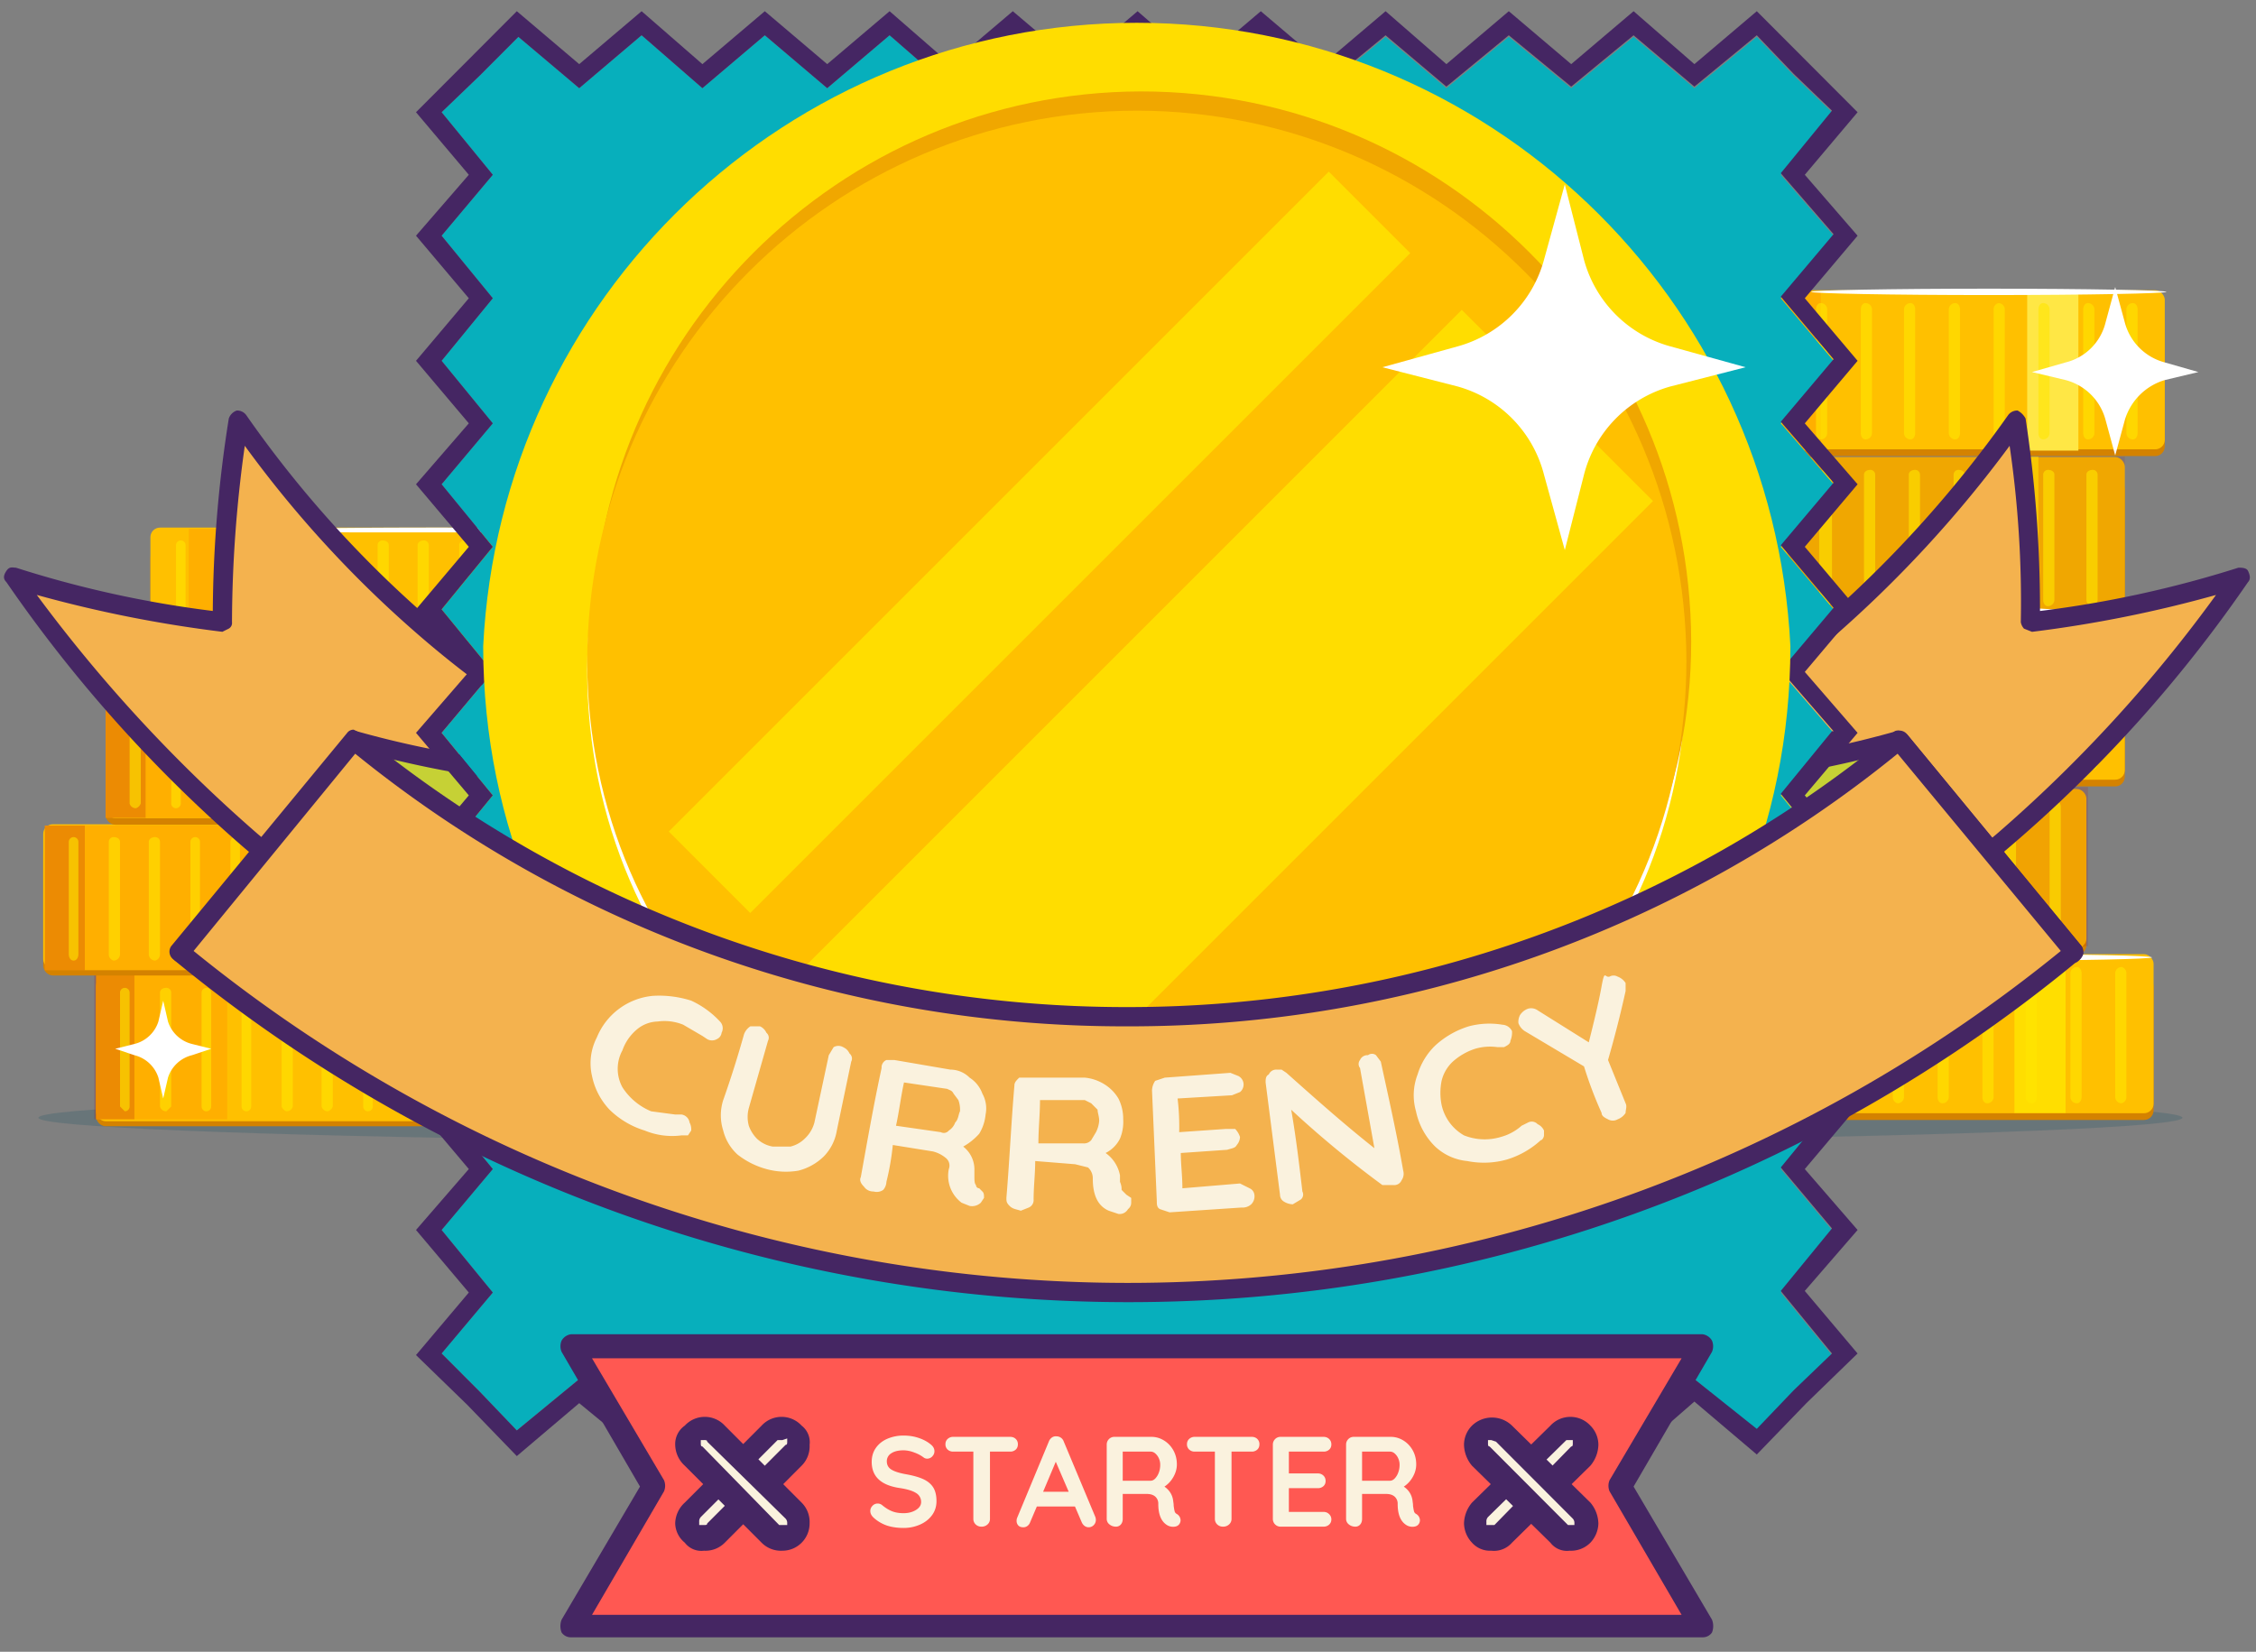 <svg xmlns="http://www.w3.org/2000/svg" width="127" height="93" viewBox="0 0 127 93">
    <rect x="0" y="0" width="127" height="93" fill="#808080" stroke="none"/>
    <g fill="none" fill-rule="evenodd" transform="translate(-11 -12)">
        <ellipse cx="73.509" cy="74.933" fill="#104E61" fill-rule="nonzero" opacity=".21" rx="60.348" ry="1.445" style="mix-blend-mode:multiply"/>
        <rect width="38.73" height="8.072" x="93.505" y="66.987" fill="#D48200" fill-rule="nonzero" rx=".54"/>
        <rect width="38.73" height="8.957" x="93.505" y="65.723" fill="#FFC000" fill-rule="nonzero" rx=".54"/>
        <path fill="#FFAF00" fill-rule="nonzero" d="M101.611 74.662h-8.196v-8.957h8.196z"/>
        <path fill="#A20012" fill-rule="nonzero" d="M95.937 74.662h-2.432v-8.957h2.432z" opacity=".21" style="mix-blend-mode:multiply"/>
        <path fill="#FFDE00" fill-rule="nonzero" d="M127.282 74.662H124.4v-8.957h2.882z"/>
        <g fill="#FFE600" fill-rule="nonzero" opacity=".6">
            <path d="M95.306 74.12c-.18 0-.27-.18-.27-.36v-6.953c0-.18.09-.361.27-.361a.36.36 0 0 1 .36.36v6.953a.36.36 0 0 1-.36.361zM97.828 74.12a.36.36 0 0 1-.36-.36v-6.953c0-.2.161-.361.36-.361.18 0 .27.18.27.36v6.953c0 .18-.09.361-.27.361zM100.35 74.12a.36.36 0 0 1-.36-.36v-6.953a.362.362 0 0 1 .36-.361c.18 0 .27.18.27.36v6.953c0 .18-.09.361-.27.361zM102.872 74.12a.36.36 0 0 1-.36-.36v-6.953a.362.362 0 0 1 .36-.361c.18 0 .27.18.27.36v6.953c0 .18-.09.361-.27.361zM105.304 74.12c-.18 0-.27-.18-.27-.36v-6.953c0-.18.09-.361.27-.361a.36.36 0 0 1 .36.36v6.953a.36.36 0 0 1-.36.361zM107.826 74.12c-.18 0-.27-.18-.27-.36v-6.953c0-.18.09-.361.27-.361a.36.36 0 0 1 .36.36v6.953a.36.36 0 0 1-.36.361zM110.348 74.12a.36.36 0 0 1-.36-.36v-6.953a.36.36 0 1 1 .72 0v6.952a.36.36 0 0 1-.36.361zM112.87 74.12a.36.36 0 0 1-.36-.36v-6.953c0-.2.161-.361.36-.361.18 0 .27.18.27.36v6.953c0 .18-.09.361-.27.361zM115.392 74.12a.36.36 0 0 1-.36-.36v-6.953c0-.2.161-.361.36-.361.18 0 .27.18.27.36v6.953c0 .18-.09.361-.27.361zM117.824 74.12a.361.361 0 0 1-.27-.36v-6.953a.361.361 0 0 1 .27-.361.36.36 0 0 1 .36.36v6.953a.36.36 0 0 1-.36.361zM120.346 74.12c-.18 0-.27-.18-.27-.36v-6.953c0-.18.09-.361.27-.361a.36.36 0 0 1 .36.36v6.953a.36.36 0 0 1-.36.361zM122.868 74.12c-.18 0-.27-.18-.27-.36v-6.953c0-.18.09-.361.27-.361a.36.36 0 0 1 .36.36v6.953a.36.36 0 0 1-.36.361zM125.39 74.12a.36.36 0 0 1-.36-.36v-6.953c0-.2.161-.361.36-.361.18 0 .27.18.27.36v6.953c0 .18-.09.361-.27.361zM127.912 74.12a.36.36 0 0 1-.36-.36v-6.953c0-.2.161-.361.36-.361.18 0 .27.18.27.36v6.953c0 .18-.09.361-.27.361zM130.434 74.12a.36.36 0 0 1-.36-.36v-6.953c0-.2.161-.361.36-.361a.361.361 0 0 1 .27.36v6.953a.361.361 0 0 1-.27.361z"/>
        </g>
        <rect width="38.73" height="8.072" x="89.722" y="57.687" fill="#D48200" fill-rule="nonzero" rx=".54"/>
        <rect width="38.73" height="8.957" x="89.722" y="56.423" fill="#FFC000" fill-rule="nonzero" rx=".54"/>
        <path fill="#A20012" fill-rule="nonzero" d="M128.543 65.272h-38.73v-8.957h38.73z" opacity=".15" style="mix-blend-mode:multiply"/>
        <path fill="#A20012" fill-rule="nonzero" d="M93.325 65.272h-3.603v-8.957h3.603z" opacity=".21" style="mix-blend-mode:multiply"/>
        <path fill="#FFDE00" fill-rule="nonzero" d="M123.68 65.272h-2.883v-8.957h2.882z" opacity=".25"/>
        <g fill="#FFE600" fill-rule="nonzero" opacity=".6">
            <path d="M91.613 64.73c-.18 0-.36-.09-.36-.27v-7.043c0-.2.161-.362.36-.362.18 0 .27.18.27.362v7.042a.27.27 0 0 1-.27.271zM94.135 64.73c-.18 0-.36-.09-.36-.27v-7.043c0-.2.161-.362.36-.362.18 0 .27.18.27.362v7.042a.27.27 0 0 1-.27.271zM96.567 64.73a.27.27 0 0 1-.27-.27v-7.043a.361.361 0 0 1 .27-.362.36.36 0 0 1 .36.362v7.042c0 .18-.18.271-.36.271zM99.09 64.73a.27.27 0 0 1-.27-.27v-7.043c0-.181.09-.362.27-.362a.36.36 0 0 1 .36.362v7.042c0 .18-.18.271-.36.271zM101.611 64.73a.27.27 0 0 1-.27-.27v-7.043c0-.181.09-.362.27-.362a.36.36 0 0 1 .36.362v7.042c0 .18-.18.271-.36.271zM104.133 64.73c-.18 0-.36-.09-.36-.27v-7.043c0-.2.161-.362.36-.362.18 0 .27.18.27.362v7.042a.27.27 0 0 1-.27.271zM106.655 64.73c-.18 0-.36-.09-.36-.27v-7.043c0-.2.161-.362.36-.362.18 0 .27.18.27.362v7.042a.27.27 0 0 1-.27.271zM109.177 64.73c-.18 0-.36-.09-.36-.27v-7.043c0-.2.161-.362.36-.362.18 0 .27.18.27.362v7.042a.27.27 0 0 1-.27.271zM111.61 64.73a.27.27 0 0 1-.271-.27v-7.043c0-.181.09-.362.27-.362a.36.36 0 0 1 .36.362v7.042c0 .18-.18.271-.36.271zM114.131 64.73a.27.27 0 0 1-.27-.27v-7.043c0-.181.09-.362.27-.362a.36.36 0 0 1 .36.362v7.042c0 .18-.18.271-.36.271zM116.653 64.73c-.18 0-.36-.09-.36-.27v-7.043a.36.36 0 1 1 .72 0v7.042c0 .18-.18.271-.36.271zM119.175 64.73c-.18 0-.36-.09-.36-.27v-7.043c0-.2.161-.362.36-.362.18 0 .27.18.27.362v7.042a.271.271 0 0 1-.27.271zM121.697 64.73c-.18 0-.36-.09-.36-.27v-7.043c0-.2.161-.362.36-.362.18 0 .27.18.27.362v7.042a.271.271 0 0 1-.27.271zM124.13 64.73a.27.27 0 0 1-.271-.27v-7.043c0-.181.09-.362.27-.362a.36.36 0 0 1 .36.362v7.042c0 .18-.18.271-.36.271zM126.651 64.73a.27.27 0 0 1-.27-.27v-7.043c0-.181.09-.362.27-.362a.36.36 0 0 1 .36.362v7.042c0 .18-.18.271-.36.271z"/>
        </g>
        <rect width="38.73" height="8.072" x="91.884" y="48.207" fill="#D48200" fill-rule="nonzero" rx=".54"/>
        <rect width="38.73" height="8.957" x="91.884" y="46.943" fill="#FFC000" fill-rule="nonzero" rx=".54"/>
        <path fill="#FFAF00" fill-rule="nonzero" d="M111.339 55.972H91.884v-8.957h19.455z"/>
        <path fill="#A20012" fill-rule="nonzero" d="M94.315 55.972h-2.432v-8.957h2.432z" opacity=".21" style="mix-blend-mode:multiply"/>
        <path fill="#FFDE00" fill-rule="nonzero" d="M125.75 55.972h-2.882v-8.957h2.882z"/>
        <g fill="#FFE600" fill-rule="nonzero" opacity=".6">
            <path d="M93.685 55.34a.361.361 0 0 1-.27-.361v-6.953a.361.361 0 0 1 .27-.361.36.36 0 0 1 .36.361v6.953a.36.36 0 0 1-.36.36zM96.207 55.34c-.18 0-.27-.18-.27-.361v-6.953c0-.18.09-.361.27-.361a.36.36 0 0 1 .36.361v6.953a.36.36 0 0 1-.36.36zM98.73 55.34c-.181 0-.271-.18-.271-.361v-6.953c0-.18.09-.361.27-.361a.36.36 0 0 1 .36.361v6.953a.36.36 0 0 1-.36.36zM101.251 55.34a.36.36 0 0 1-.36-.361v-6.953a.362.362 0 0 1 .36-.361c.18 0 .27.18.27.361v6.953c0 .18-.09.36-.27.36zM103.773 55.34a.36.36 0 0 1-.36-.361v-6.953a.362.362 0 0 1 .36-.361c.18 0 .27.18.27.361v6.953c0 .18-.09.36-.27.36zM106.295 55.34a.36.36 0 0 1-.36-.361v-6.953c0-.2.161-.361.36-.361.18 0 .27.18.27.361v6.953c0 .18-.09.36-.27.36zM108.727 55.34c-.18 0-.27-.18-.27-.361v-6.953c0-.18.09-.361.27-.361a.36.36 0 0 1 .36.361v6.953a.36.36 0 0 1-.36.36zM111.249 55.34c-.18 0-.27-.18-.27-.361v-6.953c0-.18.09-.361.27-.361a.36.36 0 0 1 .36.361v6.953a.36.36 0 0 1-.36.36zM113.77 55.34a.36.36 0 0 1-.36-.361v-6.953a.36.36 0 1 1 .721 0v6.953a.36.36 0 0 1-.36.36zM116.293 55.34a.36.36 0 0 1-.36-.361v-6.953c0-.2.16-.361.36-.361.18 0 .27.18.27.361v6.953c0 .18-.09.36-.27.36zM118.815 55.34a.36.36 0 0 1-.36-.361v-6.953a.362.362 0 0 1 .36-.361c.18 0 .27.18.27.361v6.953c0 .18-.09.36-.27.36zM121.247 55.34a.361.361 0 0 1-.27-.361v-6.953a.361.361 0 0 1 .27-.361.36.36 0 0 1 .36.361v6.953a.36.36 0 0 1-.36.36zM123.769 55.34c-.18 0-.27-.18-.27-.361v-6.953c0-.18.09-.361.27-.361a.36.36 0 0 1 .36.361v6.953a.36.36 0 0 1-.36.36zM126.29 55.34c-.18 0-.27-.18-.27-.361v-6.953c0-.18.09-.361.27-.361a.36.36 0 0 1 .361.361v6.953a.36.36 0 0 1-.36.36zM128.813 55.34a.36.36 0 0 1-.36-.361v-6.953c0-.2.16-.361.36-.361.18 0 .27.18.27.361v6.953c0 .18-.09.36-.27.36z"/>
        </g>
        <rect width="38.73" height="8.072" x="91.884" y="38.997" fill="#D48200" fill-rule="nonzero" rx=".54"/>
        <rect width="38.73" height="8.957" x="91.884" y="37.733" fill="#FABC00" fill-rule="nonzero" rx=".54"/>
        <path fill="#FFAF00" fill-rule="nonzero" d="M110.978 46.672H91.883v-8.957h19.095z"/>
        <path fill="#A20012" fill-rule="nonzero" d="M130.614 46.672h-38.73v-8.957h38.73z" opacity=".11" style="mix-blend-mode:multiply"/>
        <path fill="#FFDE00" fill-rule="nonzero" d="M125.75 46.672h-2.882v-8.957h2.882z" opacity=".59"/>
        <g fill="#FFE600" fill-rule="nonzero" opacity=".6">
            <path d="M93.685 46.13a.361.361 0 0 1-.27-.361v-7.043c0-.15.12-.27.27-.27.18 0 .36.09.36.27v7.043a.362.362 0 0 1-.36.361zM96.207 46.13c-.18 0-.27-.18-.27-.361v-7.043c0-.15.12-.27.27-.27.18 0 .36.09.36.27v7.043a.362.362 0 0 1-.36.361zM98.73 46.13c-.181 0-.271-.18-.271-.361v-7.043c0-.15.12-.27.27-.27.18 0 .36.09.36.27v7.043a.362.362 0 0 1-.36.361zM101.251 46.13a.36.36 0 0 1-.36-.361v-7.043c0-.18.18-.27.36-.27.15 0 .27.12.27.27v7.043c0 .18-.09.361-.27.361zM103.773 46.13a.36.36 0 0 1-.36-.361v-7.043c0-.18.18-.27.36-.27.15 0 .27.12.27.27v7.043c0 .18-.09.361-.27.361zM106.295 46.13a.36.36 0 0 1-.36-.361v-7.043c0-.18.18-.27.36-.27.15 0 .27.12.27.27v7.043c0 .18-.09.361-.27.361zM108.727 46.13c-.18 0-.27-.18-.27-.361v-7.043c0-.15.12-.27.27-.27.18 0 .36.09.36.27v7.043a.362.362 0 0 1-.36.361zM111.249 46.13c-.18 0-.27-.18-.27-.361v-7.043c0-.15.12-.27.27-.27.18 0 .36.09.36.27v7.043a.362.362 0 0 1-.36.361zM113.77 46.13a.36.36 0 0 1-.36-.361v-7.043c0-.18.18-.27.36-.27.181 0 .361.09.361.27v7.043a.362.362 0 0 1-.36.361zM116.293 46.13a.36.36 0 0 1-.36-.361v-7.043c0-.18.18-.27.36-.27a.27.27 0 0 1 .27.27v7.043c0 .18-.09.361-.27.361zM118.815 46.13a.36.36 0 0 1-.36-.361v-7.043c0-.18.18-.27.36-.27a.27.27 0 0 1 .27.27v7.043c0 .18-.09.361-.27.361zM121.247 46.13a.361.361 0 0 1-.27-.361v-7.043a.271.271 0 0 1 .27-.27c.18 0 .36.09.36.27v7.043a.362.362 0 0 1-.36.361zM123.769 46.13c-.18 0-.27-.18-.27-.361v-7.043a.271.271 0 0 1 .27-.27c.18 0 .36.09.36.27v7.043a.362.362 0 0 1-.36.361zM126.29 46.13c-.18 0-.27-.18-.27-.361v-7.043a.271.271 0 0 1 .27-.27c.18 0 .361.09.361.27v7.043a.362.362 0 0 1-.36.361zM128.813 46.13a.36.36 0 0 1-.36-.361v-7.043c0-.18.18-.27.36-.27a.27.27 0 0 1 .27.27v7.043c0 .18-.09.361-.27.361z"/>
        </g>
        <rect width="38.73" height="8.072" x="94.135" y="29.607" fill="#D48200" fill-rule="nonzero" rx=".54"/>
        <rect width="38.73" height="8.957" x="94.135" y="28.343" fill="#FFC000" fill-rule="nonzero" rx=".54"/>
        <path fill="#FFAF00" fill-rule="nonzero" d="M113.5 37.372H94.225v-8.957H113.5z"/>
        <path fill="#A20012" fill-rule="nonzero" d="M96.657 37.372h-2.432v-8.957h2.432zM94.315 46.672h-2.432v-8.957h2.432z" opacity=".21" style="mix-blend-mode:multiply"/>
        <path fill="#FFE745" fill-rule="nonzero" d="M128.002 37.372h-2.882v-8.957h2.882z"/>
        <g fill="#FFE600" fill-rule="nonzero" opacity=".6">
            <path d="M96.027 36.74a.36.36 0 0 1-.36-.361v-6.953c0-.2.161-.361.36-.361a.361.361 0 0 1 .27.361v6.953a.361.361 0 0 1-.27.36zM98.459 36.74c-.18 0-.27-.18-.27-.361v-6.953c0-.18.09-.361.27-.361a.36.36 0 0 1 .36.361v6.953a.36.36 0 0 1-.36.36zM100.98 36.74c-.18 0-.27-.18-.27-.361v-6.953c0-.18.09-.361.27-.361a.36.36 0 0 1 .361.361v6.953a.36.36 0 0 1-.36.36zM103.503 36.74a.36.36 0 0 1-.36-.361v-6.953a.36.36 0 1 1 .72 0v6.953a.36.36 0 0 1-.36.36zM106.025 36.74a.36.36 0 0 1-.36-.361v-6.953a.362.362 0 0 1 .36-.361c.18 0 .27.18.27.361v6.953c0 .18-.09.36-.27.36zM108.547 36.74a.36.36 0 0 1-.36-.361v-6.953c0-.2.16-.361.36-.361.18 0 .27.18.27.361v6.953c0 .18-.09.36-.27.36zM110.979 36.74c-.18 0-.27-.18-.27-.361v-6.953c0-.18.09-.361.27-.361a.36.36 0 0 1 .36.361v6.953a.36.36 0 0 1-.36.36zM113.5 36.74c-.18 0-.27-.18-.27-.361v-6.953c0-.18.09-.361.27-.361a.36.36 0 0 1 .361.361v6.953a.36.36 0 0 1-.36.36zM116.023 36.74c-.18 0-.27-.18-.27-.361v-6.953c0-.18.09-.361.27-.361a.36.36 0 0 1 .36.361v6.953a.36.36 0 0 1-.36.36zM118.545 36.74a.36.36 0 0 1-.36-.361v-6.953c0-.2.16-.361.36-.361.18 0 .27.18.27.361v6.953c0 .18-.09.36-.27.36zM121.067 36.74a.36.36 0 0 1-.36-.361v-6.953a.362.362 0 0 1 .36-.361c.18 0 .27.18.27.361v6.953c0 .18-.09.36-.27.36zM123.499 36.74a.361.361 0 0 1-.27-.361v-6.953a.361.361 0 0 1 .27-.361.36.36 0 0 1 .36.361v6.953a.36.36 0 0 1-.36.36zM126.02 36.74c-.18 0-.27-.18-.27-.361v-6.953c0-.18.09-.361.27-.361a.36.36 0 0 1 .36.361v6.953a.36.36 0 0 1-.36.36zM128.543 36.74c-.18 0-.27-.18-.27-.361v-6.953c0-.18.09-.361.27-.361a.36.36 0 0 1 .36.361v6.953a.36.36 0 0 1-.36.36zM131.065 36.74a.36.36 0 0 1-.36-.361v-6.953c0-.2.16-.361.36-.361.18 0 .27.18.27.361v6.953c0 .18-.09.36-.27.36z"/>
        </g>
        <ellipse cx="120.706" cy="47.123" fill="#FFF" fill-rule="nonzero" rx="9.998" ry="1" style="mix-blend-mode:overlay"/>
        <path fill="#FFF" fill-rule="nonzero" d="M132.145 65.904c0-.09-3.873-.18-8.736-.18-4.864 0-8.647.09-8.647.18s3.873.18 8.647.18c4.773 0 8.736-.09 8.736-.18zM132.956 28.433c0-.09-4.413-.18-9.998-.18-5.584 0-9.998.09-9.998.18s4.504.18 9.998.18 9.998-.09 9.998-.18z" style="mix-blend-mode:overlay"/>
        <path fill="#FFF" fill-rule="nonzero" d="M129.533 30.149l.54-1.987.541 1.987a3.156 3.156 0 0 0 2.252 2.257l1.891.542-1.891.451a3.337 3.337 0 0 0-2.252 2.257l-.54 1.987-.54-1.987a3.156 3.156 0 0 0-2.252-2.257l-1.892-.451 1.892-.542a3.066 3.066 0 0 0 2.251-2.257z"/>
        <rect width="35.218" height="7.341" x="19.467" y="42.88" fill="#D48200" fill-rule="nonzero" rx=".54"/>
        <rect width="35.218" height="8.144" x="19.467" y="41.706" fill="#FFC000" fill-rule="nonzero" rx=".54"/>
        <path fill="#FFAF00" fill-rule="nonzero" d="M29.015 49.922h-7.386v-8.144h7.386z"/>
        <path fill="#FFDE00" fill-rule="nonzero" d="M50.27 49.922H47.66v-8.144h2.612z"/>
        <g fill="#FFE600" fill-rule="nonzero" opacity=".6">
            <path d="M21.178 49.38c-.18 0-.27-.18-.27-.36v-6.321a.27.27 0 1 1 .54 0v6.32c0 .181-.09.362-.27.362zM23.43 49.38a.361.361 0 0 1-.27-.36v-6.321a.27.27 0 1 1 .54 0v6.32c0 .181-.09.362-.27.362zM25.772 49.38a.36.36 0 0 1-.36-.36v-6.321c0-.18.18-.27.36-.27.149 0 .27.12.27.27v6.32a.361.361 0 0 1-.27.362zM28.023 49.38c-.18 0-.27-.18-.27-.36v-6.321a.27.27 0 1 1 .54 0v6.32c0 .181-.09.362-.27.362zM30.275 49.38c-.18 0-.27-.18-.27-.36v-6.321a.27.27 0 1 1 .54 0v6.32c0 .181-.09.362-.27.362zM32.527 49.38a.361.361 0 0 1-.27-.36v-6.321c0-.15.12-.27.27-.27.18 0 .36.09.36.27v6.32a.36.36 0 0 1-.36.362zM34.869 49.38a.36.36 0 0 1-.36-.36v-6.321c0-.18.18-.27.36-.27.149 0 .27.12.27.27v6.32a.361.361 0 0 1-.27.362zM37.12 49.38c-.18 0-.27-.18-.27-.36v-6.321a.27.27 0 1 1 .54 0v6.32c0 .181-.09.362-.27.362zM39.372 49.38c-.18 0-.27-.18-.27-.36v-6.321a.27.27 0 1 1 .54 0v6.32c0 .181-.09.362-.27.362zM41.624 49.38a.361.361 0 0 1-.27-.36v-6.321c0-.15.12-.27.27-.27.18 0 .36.09.36.27v6.32a.36.36 0 0 1-.36.362zM43.966 49.38c-.18 0-.27-.18-.27-.36v-6.321a.27.27 0 1 1 .54 0v6.32c0 .181-.09.362-.27.362zM46.218 49.38c-.18 0-.27-.18-.27-.36v-6.321a.27.27 0 1 1 .54 0v6.32c0 .181-.09.362-.27.362zM48.47 49.38a.361.361 0 0 1-.27-.36v-6.321c0-.15.12-.27.27-.27.18 0 .36.09.36.27v6.32a.36.36 0 0 1-.36.362zM50.811 49.38a.36.36 0 0 1-.36-.36v-6.321c0-.18.18-.27.36-.27.15 0 .27.12.27.27v6.32a.361.361 0 0 1-.27.362zM53.063 49.38c-.18 0-.27-.18-.27-.36v-6.321a.27.27 0 1 1 .54 0v6.32c0 .181-.09.362-.27.362z"/>
        </g>
        <rect width="35.218" height="7.341" x="16.404" y="68.071" fill="#D48200" fill-rule="nonzero" rx=".54"/>
        <rect width="35.218" height="8.144" x="16.404" y="66.987" fill="#FFC000" fill-rule="nonzero" rx=".54"/>
        <path fill="#FFAF00" fill-rule="nonzero" d="M23.79 75.023h-7.386V66.88h7.386z"/>
        <path fill="#A20012" fill-rule="nonzero" d="M18.566 75.023h-2.252V66.88h2.252z" opacity=".21" style="mix-blend-mode:multiply"/>
        <path fill="#FFDE00" fill-rule="nonzero" d="M47.209 75.023h-2.612V66.88h2.612z"/>
        <g fill="#FFE600" fill-rule="nonzero" opacity=".6">
            <path d="M18.026 74.572l-.27-.271v-6.41a.27.27 0 1 1 .54 0v6.41a.27.27 0 0 1-.27.27zM20.367 74.572a.36.36 0 0 1-.36-.271v-6.41c0-.181.18-.272.36-.272.15 0 .27.122.27.271v6.411l-.27.27zM22.62 74.572a.27.27 0 0 1-.271-.271v-6.41a.27.27 0 1 1 .54 0v6.41a.27.27 0 0 1-.27.27zM24.87 74.572a.27.27 0 0 1-.27-.271v-6.41a.27.27 0 1 1 .541 0v6.41a.27.27 0 0 1-.27.27zM27.123 74.572a.45.45 0 0 1-.27-.271v-6.41c0-.15.12-.272.27-.272.18 0 .36.09.36.271v6.411a.36.36 0 0 1-.36.27zM29.465 74.572a.36.36 0 0 1-.36-.271v-6.41c0-.181.18-.272.36-.272.149 0 .27.122.27.271v6.411a.45.45 0 0 1-.27.27zM31.716 74.572a.27.27 0 0 1-.27-.271v-6.41a.27.27 0 1 1 .54 0v6.41a.271.271 0 0 1-.27.27zM33.968 74.572a.27.27 0 0 1-.27-.271v-6.41a.27.27 0 1 1 .54 0v6.41a.27.27 0 0 1-.27.27zM36.22 74.572a.45.45 0 0 1-.27-.271v-6.41c0-.15.12-.272.27-.272.18 0 .36.09.36.271v6.411a.36.36 0 0 1-.36.27zM38.562 74.572a.27.27 0 0 1-.27-.271v-6.41a.27.27 0 1 1 .54 0v6.41a.27.27 0 0 1-.27.27zM40.813 74.572a.27.27 0 0 1-.27-.271v-6.41a.27.27 0 1 1 .54 0v6.41a.271.271 0 0 1-.27.27zM43.065 74.572l-.27-.271v-6.41c0-.15.121-.272.27-.272.18 0 .36.09.36.271v6.411a.36.36 0 0 1-.36.27zM45.407 74.572a.36.36 0 0 1-.36-.271v-6.41c0-.181.18-.272.36-.272.15 0 .27.122.27.271v6.411l-.27.27zM47.659 74.572a.27.27 0 0 1-.27-.271v-6.41a.27.27 0 1 1 .54 0v6.41a.27.27 0 0 1-.27.27zM49.91 74.572a.27.27 0 0 1-.27-.271v-6.41a.27.27 0 1 1 .54 0v6.41a.27.27 0 0 1-.27.27z"/>
        </g>
        <rect width="35.218" height="7.341" x="13.432" y="59.583" fill="#D48200" fill-rule="nonzero" rx=".54"/>
        <rect width="35.218" height="8.144" x="13.432" y="58.41" fill="#FFC000" fill-rule="nonzero" rx=".54"/>
        <path fill="#FFAF00" fill-rule="nonzero" d="M29.915 66.626H13.522v-8.144h16.393z"/>
        <path fill="#A20012" fill-rule="nonzero" d="M15.774 66.626h-2.252v-8.144h2.252z" opacity=".21" style="mix-blend-mode:multiply"/>
        <path fill="#FFDE00" fill-rule="nonzero" d="M44.236 66.626h-2.612v-8.144h2.612z"/>
        <g fill="#FFE600" fill-rule="nonzero" opacity=".6">
            <path d="M15.143 66.084c-.18 0-.27-.18-.27-.36v-6.321a.27.27 0 1 1 .54 0v6.32c0 .18-.09.361-.27.361zM17.395 66.084a.361.361 0 0 1-.27-.36v-6.321c0-.15.12-.271.27-.271.18 0 .36.09.36.27v6.321a.36.36 0 0 1-.36.361zM19.737 66.084a.36.36 0 0 1-.36-.36v-6.321c0-.18.18-.271.36-.271a.27.27 0 0 1 .27.27v6.321a.361.361 0 0 1-.27.361zM21.989 66.084c-.18 0-.27-.18-.27-.36v-6.321a.27.27 0 1 1 .54 0v6.32c0 .18-.09.361-.27.361zM24.24 66.084c-.18 0-.27-.18-.27-.36v-6.321a.27.27 0 1 1 .54 0v6.32c0 .18-.09.361-.27.361zM26.492 66.084a.361.361 0 0 1-.27-.36v-6.321c0-.15.121-.271.27-.271.18 0 .36.09.36.27v6.321a.36.36 0 0 1-.36.361zM28.834 66.084a.36.36 0 0 1-.36-.36v-6.321c0-.18.18-.271.36-.271.15 0 .27.121.27.27v6.321a.361.361 0 0 1-.27.361zM31.086 66.084c-.18 0-.27-.18-.27-.36v-6.321a.27.27 0 1 1 .54 0v6.32c0 .18-.09.361-.27.361zM33.338 66.084c-.18 0-.27-.18-.27-.36v-6.321a.27.27 0 1 1 .54 0v6.32c0 .18-.09.361-.27.361zM35.68 66.084a.36.36 0 0 1-.36-.36v-6.321c0-.18.18-.271.36-.271.149 0 .27.121.27.27v6.321a.361.361 0 0 1-.27.361zM37.931 66.084c-.18 0-.27-.18-.27-.36v-6.321a.27.27 0 1 1 .54 0v6.32c0 .18-.09.361-.27.361zM40.183 66.084c-.18 0-.27-.18-.27-.36v-6.321a.27.27 0 1 1 .54 0v6.32c0 .18-.09.361-.27.361zM42.435 66.084a.361.361 0 0 1-.27-.36v-6.321c0-.15.12-.271.27-.271.18 0 .36.09.36.27v6.321a.36.36 0 0 1-.36.361zM44.777 66.084a.36.36 0 0 1-.36-.36v-6.321c0-.18.18-.271.36-.271.149 0 .27.121.27.27v6.321a.361.361 0 0 1-.27.361zM47.028 66.084c-.18 0-.27-.18-.27-.36v-6.321a.27.27 0 1 1 .54 0v6.32c0 .18-.09.361-.27.361z"/>
        </g>
        <rect width="35.218" height="7.341" x="16.945" y="51.096" fill="#D48200" fill-rule="nonzero" rx=".54"/>
        <rect width="35.218" height="8.144" x="16.945" y="49.922" fill="#FFC000" fill-rule="nonzero" rx=".54"/>
        <path fill="#FFAF00" fill-rule="nonzero" d="M34.598 58.049H16.944v-8.144h17.654z"/>
        <path fill="#A20012" fill-rule="nonzero" d="M19.196 58.049h-2.252v-8.144h2.252z" opacity=".21" style="mix-blend-mode:multiply"/>
        <path fill="#FFDE00" fill-rule="nonzero" d="M47.659 58.049h-2.612v-8.144h2.612z"/>
        <g fill="#FFE600" fill-rule="nonzero" opacity=".6">
            <path d="M18.656 57.507a.36.36 0 0 1-.36-.271v-6.41c0-.181.18-.272.36-.272.15 0 .27.122.27.271v6.41a.45.45 0 0 1-.27.272zM20.908 57.507a.27.27 0 0 1-.27-.271v-6.41a.27.27 0 1 1 .54 0v6.41a.27.27 0 0 1-.27.27zM23.16 57.507a.27.27 0 0 1-.27-.271v-6.41a.27.27 0 1 1 .54 0v6.41a.27.27 0 0 1-.27.27zM25.411 57.507a.45.45 0 0 1-.27-.271v-6.41c0-.15.121-.272.27-.272.18 0 .36.09.36.271v6.41a.36.36 0 0 1-.36.272zM27.753 57.507a.36.36 0 0 1-.36-.271v-6.41c0-.181.18-.272.36-.272.15 0 .27.122.27.271v6.41a.45.45 0 0 1-.27.272zM30.005 57.507a.27.27 0 0 1-.27-.271v-6.41a.27.27 0 1 1 .54 0v6.41a.27.27 0 0 1-.27.27zM32.257 57.507a.27.27 0 0 1-.27-.271v-6.41a.271.271 0 0 1 .405-.235.271.271 0 0 1 .135.234v6.41a.27.27 0 0 1-.27.272zM34.509 57.507a.45.45 0 0 1-.27-.271v-6.41c0-.15.12-.272.27-.272.18 0 .36.09.36.271v6.41a.36.36 0 0 1-.36.272zM36.85 57.507a.27.27 0 0 1-.27-.271v-6.41a.27.27 0 1 1 .54 0v6.41a.45.45 0 0 1-.27.27zM39.102 57.507a.27.27 0 0 1-.27-.271v-6.41a.27.27 0 1 1 .54 0v6.41a.27.27 0 0 1-.27.27zM41.354 57.507a.27.27 0 0 1-.27-.271v-6.41a.27.27 0 1 1 .54 0v6.41a.271.271 0 0 1-.27.27zM43.696 57.507a.36.36 0 0 1-.36-.271v-6.41c0-.181.18-.272.36-.272.149 0 .27.122.27.271v6.41a.45.45 0 0 1-.27.272zM45.948 57.507a.27.27 0 0 1-.27-.271v-6.41a.27.27 0 1 1 .54 0v6.41a.27.27 0 0 1-.27.27zM48.2 57.507a.27.27 0 0 1-.27-.271v-6.41a.27.27 0 1 1 .54 0v6.41a.271.271 0 0 1-.27.27zM50.451 57.507a.45.45 0 0 1-.27-.271v-6.41c0-.15.12-.272.27-.272.18 0 .36.09.36.271v6.41a.36.36 0 0 1-.36.272z"/>
        </g>
        <path fill="#FFF" fill-rule="nonzero" d="M47.209 58.5c0-.09-3.243-.18-7.296-.18-4.053 0-7.296.09-7.296.18s3.333.18 7.296.18 7.296-.09 7.296-.18zM46.938 41.886c0-.09-5.134-.18-11.349-.18s-11.349.09-11.349.18 5.134.09 11.35.09c6.214 0 11.348 0 11.348-.09zM52.433 50.013c0-.09-3.333-.181-7.296-.181s-7.296.09-7.296.18 3.243.181 7.296.181c4.053 0 7.296-.09 7.296-.18zM48.29 67.078a63.435 63.435 0 0 0-6.576-.18 64.514 64.514 0 0 0-6.665.18c2.217.175 4.442.235 6.665.18a63.435 63.435 0 0 0 6.575-.18z" style="mix-blend-mode:overlay"/>
        <path fill="#FFF" fill-rule="nonzero" d="M19.917 69.516l.27-1.174.27 1.174c.2.628.712 1.106 1.352 1.264l1.08.27-1.08.362a1.893 1.893 0 0 0-1.352 1.264l-.27 1.174-.27-1.174a1.893 1.893 0 0 0-1.351-1.264l-1.08-.362 1.08-.27a1.893 1.893 0 0 0 1.351-1.264z"/>
        <path fill="#F4B24E" fill-rule="nonzero" d="M11.72 44.505a75.779 75.779 0 0 0 13.421 14.808 73.12 73.12 0 0 0 16.033 10.473c1.08-2.347 2.252-4.695 3.332-6.952l3.423-7.043a55.47 55.47 0 0 1-12.79-8.307 61.435 61.435 0 0 1-10.718-11.828 67.7 67.7 0 0 0-.901 11.377 65.883 65.883 0 0 1-11.8-2.528z"/>
        <path fill="#452663" fill-rule="nonzero" d="M41.174 70.328h-.27A78.433 78.433 0 0 1 24.78 59.764a78.94 78.94 0 0 1-13.42-14.988c-.18-.18-.18-.361 0-.632s.36-.18.54-.18A60.94 60.94 0 0 0 22.979 46.4a71.32 71.32 0 0 1 .901-10.835.721.721 0 0 1 .45-.451.63.63 0 0 1 .54.27A62.608 62.608 0 0 0 35.5 47.123a58.261 58.261 0 0 0 12.61 8.217l.27.27a.362.362 0 0 1 0 .452l-6.756 13.905a.45.45 0 0 1-.45.361zm-28.102-24.83a83.982 83.982 0 0 0 12.43 13.453 75.642 75.642 0 0 0 15.402 10.113l6.305-13.002a56.73 56.73 0 0 1-12.43-8.126A63.416 63.416 0 0 1 24.78 37.1a72.588 72.588 0 0 0-.72 9.932.361.361 0 0 1-.18.361l-.361.18a71.272 71.272 0 0 1-10.448-2.076z"/>
        <path fill="#C6D135" fill-rule="nonzero" d="M21.178 65.633a73.882 73.882 0 0 0 19.996 4.153l6.755-13.995a55.805 55.805 0 0 1-16.933-2.076l-9.818 11.918z"/>
        <path fill="#452663" fill-rule="nonzero" d="M41.174 70.328a74.33 74.33 0 0 1-20.176-4.153.632.632 0 0 1-.36-.452c-.09-.09 0-.27.09-.451l9.817-11.919c.18-.18.36-.27.54-.18A56.434 56.434 0 0 0 47.84 55.25a.63.63 0 0 1 .54.27.543.543 0 0 1 0 .542l-6.755 13.905a.45.45 0 0 1-.45.361zm-19.095-4.966a71.455 71.455 0 0 0 18.734 3.883l6.215-12.822a59.4 59.4 0 0 1-15.852-2.167l-9.097 11.106z"/>
        <path fill="#F4B24E" fill-rule="nonzero" d="M137.1 44.505a72.982 72.982 0 0 1-13.421 14.808 72.58 72.58 0 0 1-15.943 10.473l-3.332-6.952-3.423-7.043a57.45 57.45 0 0 0 12.79-8.307 61.435 61.435 0 0 0 10.718-11.828 67.7 67.7 0 0 1 .811 11.377 62.737 62.737 0 0 0 11.8-2.528z"/>
        <path fill="#452663" fill-rule="nonzero" d="M107.736 70.328a.54.54 0 0 1-.54-.361l-6.666-13.905a.362.362 0 0 1 0-.451c0-.06.09-.15.27-.271a60.512 60.512 0 0 0 12.61-8.217c4.002-3.47 7.57-7.41 10.629-11.738a.63.63 0 0 1 .54-.27c.192.101.35.259.45.451a71.32 71.32 0 0 1 .811 10.835 61.839 61.839 0 0 0 11.17-2.438c.18 0 .45 0 .54.18.09.181.18.452 0 .633a76.502 76.502 0 0 1-13.511 14.988 73.839 73.839 0 0 1-16.123 10.474l-.18.09zm-6.035-14.266l6.305 13.002a78.163 78.163 0 0 0 15.403-10.113 79.564 79.564 0 0 0 12.34-13.453 70.104 70.104 0 0 1-10.359 2.077l-.45-.18a.723.723 0 0 1-.18-.362 60.64 60.64 0 0 0-.63-9.932 67.204 67.204 0 0 1-9.999 10.835 56.73 56.73 0 0 1-12.43 8.126z"/>
        <path fill="#C6D135" fill-rule="nonzero" d="M127.732 65.633a73.882 73.882 0 0 1-19.996 4.153l-6.755-13.995a56.075 56.075 0 0 0 16.933-2.076l9.818 11.918z"/>
        <path fill="#452663" fill-rule="nonzero" d="M107.736 70.328a.54.54 0 0 1-.54-.361l-6.666-13.905a.543.543 0 0 1 0-.542.45.45 0 0 1 .45-.27 55.715 55.715 0 0 0 16.754-2.077.54.54 0 0 1 .63.18l9.818 11.919a.995.995 0 0 1 .09.451.903.903 0 0 1-.36.452 74.33 74.33 0 0 1-20.176 4.153zm-5.854-13.905l6.214 12.822a71.455 71.455 0 0 0 18.735-3.883l-9.097-11.106a59.85 59.85 0 0 1-15.852 2.167z"/>
        <path fill="#07AFBC" fill-rule="nonzero" d="M111.249 28.794l2.972-3.521-2.972-3.431 2.882-3.522-2.161-2.076-2.072-2.167-3.513 2.889-3.423-2.89-3.512 2.89-3.513-2.89-3.513 2.89-3.423-2.89-3.512 2.89-3.513-2.89-3.513 2.89-3.423-2.89v-.09l-3.512 2.98-3.513-2.98-3.513 2.98-3.423-2.98-3.512 2.98-3.513-2.98-3.513 2.98-3.423-2.98-3.512 2.98-3.423-2.89-2.162 2.168-2.161 2.076 2.882 3.522-2.882 3.43 2.882 3.522-2.882 3.522 2.882 3.52-2.882 3.432 2.882 3.521-2.882 3.522 2.882 3.521-2.882 3.431 2.882 3.521-2.882 3.522 2.882 3.521-2.882 3.431 2.882 3.522L35.86 74.3l2.882 3.521-2.882 3.431 2.882 3.522-2.882 3.43 2.161 2.168 2.072 2.167 3.513-2.89 3.512 2.89 3.423-2.89 3.513 2.89 3.513-2.89 3.512 2.89 3.423-2.89 3.513 2.89 3.513-2.89 3.512 2.89 3.423-2.89 3.513 2.89 3.513-2.89L89 92.54l3.423-2.89 3.513 2.89 3.513-2.89 3.512 2.89 3.423-2.89 3.513 2.89 2.072-2.167 2.161-2.077-2.882-3.521 2.882-3.522-2.882-3.43 2.882-3.522-2.882-3.521 2.882-3.522-2.882-3.43 2.882-3.522-2.882-3.522 2.882-3.52h.09l-2.972-3.432 2.972-3.521-2.972-3.522 2.972-3.521-2.972-3.431 2.972-3.521z"/>
        <path fill="#452663" fill-rule="nonzero" d="M115.572 81.253l-2.972-3.43 2.972-3.522-2.972-3.521 2.972-3.522-2.972-3.43 2.972-3.522-2.972-3.522 2.972-3.52-2.972-3.432 2.972-3.521-2.972-3.522 2.972-3.521-2.972-3.431 2.972-3.521-2.972-3.522 2.972-3.521-2.972-3.431 2.972-3.522-2.792-2.799-2.882-2.889-3.513 2.98-3.423-2.98-3.512 2.98-3.513-2.98-3.513 2.98-3.423-2.98-3.512 2.98-3.513-2.98-3.513 2.98-3.423-2.98-3.512 2.98-3.513-2.98-3.513 2.98-3.423-2.98-3.512 2.98-3.513-2.98-3.513 2.98-3.423-2.98-3.512 2.98-3.513-2.98-2.792 2.8-2.883 2.888 2.973 3.522-2.973 3.43 2.973 3.522-2.973 3.522 2.973 3.52-2.973 3.432 2.973 3.521-2.973 3.522 2.973 3.521-2.973 3.431 2.973 3.521-2.973 3.522 2.973 3.521-2.973 3.431 2.973 3.522-2.973 3.521 2.973 3.521-2.973 3.431 2.973 3.522-2.973 3.521 2.883 2.8 2.792 2.888 3.513-2.98 3.512 2.89 3.423-2.89 3.513 2.89 3.513-2.89 3.512 2.89 3.423-2.89 3.513 2.89 3.513-2.89 3.512 2.89 3.423-2.98 3.513 2.98 3.513-2.98L89 93.895l3.423-2.98 3.513 2.98 3.513-2.98 3.512 2.98 3.423-2.98 3.513 2.98 2.792-2.89 2.882-2.798-2.972-3.522 2.972-3.43zm-9.187 8.397l-3.423 2.89-3.512-2.89-3.513 2.89-3.513-2.89-3.423 2.89-3.512-2.89-3.513 2.89-3.513-2.89-3.423 2.89-3.512-2.89-3.513 2.89-3.513-2.89-3.423 2.89-3.512-2.89-3.513 2.89-3.513-2.89-3.423 2.89-3.512-2.89-3.513 2.89-2.072-2.167-2.161-2.167 2.882-3.431-2.882-3.522 2.882-3.43L35.86 74.3l2.882-3.521-2.882-3.522 2.882-3.43-2.882-3.522 2.882-3.522-2.882-3.52 2.882-3.432-2.882-3.521 2.882-3.522-2.882-3.521 2.882-3.431-2.882-3.521 2.882-3.522-2.882-3.521 2.882-3.431-2.882-3.522 2.161-2.076 2.162-2.167 3.423 2.889 3.512-2.98 3.423 2.98 3.513-2.98 3.513 2.98 3.512-2.98 3.423 2.98 3.513-2.98 3.513 2.98 3.512-2.98 3.423 2.89 3.513-2.89 3.513 2.89L89 13.986l3.423 2.89 3.513-2.89 3.513 2.89 3.512-2.89 3.423 2.89 3.513-2.89 2.072 2.167 2.161 2.077-2.882 3.521 2.972 3.432-2.972 3.52 2.972 3.522-2.972 3.522 2.972 3.43-2.972 3.522 2.972 3.521-2.972 3.522 2.972 3.43h-.09l-2.882 3.522 2.882 3.522-2.882 3.52 2.882 3.432-2.882 3.521 2.882 3.522-2.882 3.521 2.882 3.431-2.882 3.521 2.882 3.522-2.161 2.077-2.072 2.167-3.513-2.8z"/>
        <path fill="#FF5852" fill-rule="nonzero" d="M106.835 103.555H43.155L47.84 95.7l-4.684-7.946H106.835l-4.683 7.946z"/>
        <path fill="#452663" fill-rule="nonzero" d="M106.835 104.187h-63.68a.63.63 0 0 1-.54-.27.995.995 0 0 1 0-.723l4.413-7.494-4.413-7.584a.814.814 0 0 1 0-.633.72.72 0 0 1 .54-.36h63.68a.72.72 0 0 1 .54.36.814.814 0 0 1 0 .633l-4.413 7.584 4.414 7.494c.09.232.09.49 0 .723a.63.63 0 0 1-.54.27zm-62.509-1.264h61.339l-4.054-6.952a.814.814 0 0 1 0-.632l4.054-6.862H44.326l4.053 6.862a.814.814 0 0 1 0 .632l-4.053 6.952z"/>
        <path fill="#FAF2DE" fill-rule="nonzero" d="M94.316 98.409a.995.995 0 0 1 0-1.355l4.413-4.334a.9.9 0 0 1 1.261 0 .995.995 0 0 1 0 1.355l-4.323 4.334a.989.989 0 0 1-1.351 0z"/>
        <path fill="#452663" fill-rule="nonzero" d="M94.946 99.312a1.35 1.35 0 0 1-1.08-.452 1.627 1.627 0 0 1-.451-1.083c.012-.432.171-.846.45-1.174l4.414-4.334a1.53 1.53 0 0 1 2.251 0c.288.287.45.677.45 1.083a1.899 1.899 0 0 1-.45 1.174l-4.413 4.334a1.35 1.35 0 0 1-1.17.452zm4.414-6.23h-.18l-4.414 4.334a.362.362 0 0 0-.09.27v.181h.45l4.324-4.424c.09 0 .09-.09.09-.18v-.181h-.18z"/>
        <path fill="#FAF2DE" fill-rule="nonzero" d="M94.316 92.72a.989.989 0 0 1 1.35 0l4.324 4.334a.995.995 0 0 1 0 1.355.9.9 0 0 1-1.26 0l-4.414-4.334a.995.995 0 0 1 0-1.355z"/>
        <path fill="#452663" fill-rule="nonzero" d="M99.36 99.312a1.17 1.17 0 0 1-1.081-.452l-4.414-4.334a1.899 1.899 0 0 1-.45-1.174c0-.406.163-.796.45-1.083a1.618 1.618 0 0 1 2.252 0l4.413 4.334c.28.328.438.742.45 1.174-.01.404-.17.79-.45 1.083a1.53 1.53 0 0 1-1.17.452zm-4.414-6.23h-.18v.18c0 .09 0 .18.09.18l4.414 4.425h.36v-.09a.362.362 0 0 0-.09-.271l-4.324-4.334-.27-.09z"/>
        <path fill="#FAF2DE" fill-rule="nonzero" d="M50 98.409a.995.995 0 0 1 0-1.355l4.324-4.334a.989.989 0 0 1 1.351 0 .995.995 0 0 1 0 1.355l-4.323 4.334a.989.989 0 0 1-1.351 0z"/>
        <path fill="#452663" fill-rule="nonzero" d="M50.631 99.312a1.17 1.17 0 0 1-1.08-.452 1.446 1.446 0 0 1-.541-1.083c.01-.45.206-.875.54-1.174l4.324-4.334a1.53 1.53 0 0 1 2.252 0c.332.255.504.668.45 1.083.024.438-.14.865-.45 1.174l-4.324 4.334a1.53 1.53 0 0 1-1.17.452zm4.414-6.23h-.27l-4.324 4.334a.362.362 0 0 0-.09.27v.181h.27c.09 0 .18 0 .18-.09l4.414-4.425c.09 0 .09-.09.09-.18v-.18l-.27.09z"/>
        <path fill="#FAF2DE" fill-rule="nonzero" d="M50 92.72a.989.989 0 0 1 1.352 0l4.323 4.334a.995.995 0 0 1 0 1.355.989.989 0 0 1-1.35 0L50 94.075a.995.995 0 0 1 0-1.355z"/>
        <path fill="#452663" fill-rule="nonzero" d="M55.045 99.312a1.53 1.53 0 0 1-1.171-.452l-4.324-4.334c-.334-.3-.53-.724-.54-1.174-.016-.43.188-.838.54-1.083a1.53 1.53 0 0 1 2.252 0l4.324 4.334c.31.309.474.736.45 1.174 0 .847-.686 1.535-1.531 1.535zm-4.414-6.23h-.18v.18c0 .09 0 .18.09.18l4.324 4.425h.45v-.09a.362.362 0 0 0-.09-.271l-4.414-4.334c0-.09-.09-.09-.18-.09z"/>
        <path fill="#FFC30D" fill-rule="nonzero" d="M102.602 53.444c0 15.35-12.34 26.997-27.562 26.997-15.222 0-27.651-11.648-27.651-26.997.836-14.671 12.948-26.138 27.606-26.138 14.66 0 26.77 11.467 27.607 26.138z"/>
        <path fill="#FD0" fill-rule="nonzero" d="M75.04 84.414c-20.626 0-36.839-15.801-36.839-36.027.971-19.661 17.157-35.103 36.794-35.103 19.638 0 35.824 15.442 36.794 35.103 0 20.226-16.122 36.027-36.749 36.027z"/>
        <path fill="#FFF" fill-rule="nonzero" d="M75.04 18.772c-17.077 0-30.934 13.85-30.984 30.97 0 16.884 13.6 30.067 30.984 30.067s30.895-13.183 30.895-30.067c-.05-17.084-13.853-30.92-30.895-30.97z" style="mix-blend-mode:overlay"/>
        <path fill="#F0A700" fill-rule="nonzero" d="M75.22 17.147c-17.041.05-30.844 13.886-30.894 30.97 0 16.884 13.601 30.066 30.895 30.066 17.293 0 30.984-13.182 30.984-30.066-.05-17.12-13.907-30.97-30.984-30.97z"/>
        <path fill="#FFC000" fill-rule="nonzero" d="M75.04 18.23c-17.077 0-30.934 13.851-30.984 30.97 0 16.884 13.6 30.067 30.984 30.067s30.895-13.183 30.895-30.067c-.05-17.084-13.853-30.92-30.895-30.97z"/>
        <g fill="#FD0" fill-rule="nonzero">
            <path d="M85.803 21.664l4.585 4.586-37.155 37.155-4.585-4.586zM93.29 29.447l10.764 10.764-38.825 38.825-10.764-10.764z"/>
        </g>
        <path fill="#FFF" fill-rule="nonzero" d="M97.918 26.627l1.171-4.244 1.081 4.244a6.944 6.944 0 0 0 4.864 4.876l4.233 1.174-4.233 1.083a6.944 6.944 0 0 0-4.864 4.966l-1.08 4.244-1.172-4.244a6.944 6.944 0 0 0-4.863-4.966l-4.234-1.083 4.234-1.174a6.944 6.944 0 0 0 4.863-4.876z"/>
        <path fill="#F4B24E" fill-rule="nonzero" d="M127.732 65.633c-31.016 25.48-75.67 25.443-106.644-.09l9.818-11.919c25.263 20.845 61.701 20.883 87.008.09l9.818 11.919z"/>
        <path fill="#452663" fill-rule="nonzero" d="M74.41 85.317a84.54 84.54 0 0 1-53.682-19.323.543.543 0 0 1-.09-.722l9.907-12.009a.45.45 0 0 1 .36-.18l.361.18a67.901 67.901 0 0 0 43.144 15.44 67.722 67.722 0 0 0 43.144-15.44.36.36 0 0 1 .45-.09l.36.18 9.818 11.919c.16.228.121.54-.09.722A83.82 83.82 0 0 1 74.41 85.317zM21.899 65.543a83.46 83.46 0 0 0 52.51 18.69 83.19 83.19 0 0 0 52.602-18.69l-9.187-11.106a68.53 68.53 0 0 1-43.414 15.35 68.71 68.71 0 0 1-43.414-15.35l-9.097 11.106z"/>
        <path fill="#FAF2DE" fill-rule="nonzero" d="M51.622 70.148a.451.451 0 0 1-.27.36.54.54 0 0 1-.54 0l-.27-.18-1.082-.632a2.786 2.786 0 0 0-1.44-.18c-.431.012-.844.171-1.172.451-.37.312-.65.717-.81 1.174a2.172 2.172 0 0 0 0 2.076c.389.608.955 1.08 1.62 1.355l1.352.18h.36a.541.541 0 0 1 .45.452.814.814 0 0 1 .09.451l-.18.271h-.36c-.702.093-1.416 0-2.071-.27a4.861 4.861 0 0 1-1.982-1.174 3.886 3.886 0 0 1-.99-1.897c-.17-.731-.075-1.5.27-2.167a3.784 3.784 0 0 1 3.152-2.347 5.931 5.931 0 0 1 2.162.27c.612.282 1.162.68 1.62 1.175.165.168.201.424.091.632zM58.828 71.321c.134.11.172.3.09.452l-.81 3.882a2.711 2.711 0 0 1-.721 1.445 3.15 3.15 0 0 1-1.442.813c-.6.102-1.214.072-1.801-.09a4.59 4.59 0 0 1-1.621-.813 2.71 2.71 0 0 1-.81-1.355 2.806 2.806 0 0 1 0-1.715 58.53 58.53 0 0 0 1.17-3.702.903.903 0 0 1 .36-.452h.54c.16.073.289.201.361.362.134.109.172.298.09.451l-1.08 3.792a1.9 1.9 0 0 0 0 .993c.095.271.25.517.45.723.248.237.562.395.9.451h.991a1.71 1.71 0 0 0 .81-.451c.262-.244.45-.557.541-.903l.81-3.792.271-.452a.54.54 0 0 1 .54 0c.18.09.27.18.36.361zM66.304 79.086c.09.09.09.181.09.362l-.18.27a.72.72 0 0 1-.631.181l-.45-.18a1.898 1.898 0 0 1-.72-1.897.543.543 0 0 0-.181-.632 1.8 1.8 0 0 0-.72-.36l-2.252-.362c-.069.7-.19 1.394-.36 2.077a.723.723 0 0 1-.18.451.63.63 0 0 1-.541.09.63.63 0 0 1-.54-.27c-.18-.181-.27-.362-.18-.542.36-1.987.72-4.063 1.17-6.14a.452.452 0 0 1 .27-.451h.45l3.153.541a1.53 1.53 0 0 1 1.081.452c.332.213.586.53.72.903.198.357.262.773.18 1.173-.035.384-.159.755-.36 1.084a3.514 3.514 0 0 1-.9.722c.417.322.652.827.63 1.355v.27c0 .271 0 .452.09.542 0 .1.08.18.18.18l.18.181zm-1.892-3.43a.903.903 0 0 0 .36-.452c.18-.18.18-.452.27-.632a1.538 1.538 0 0 0-.09-.632l-.27-.361c-.09-.18-.18-.18-.36-.271l-2.432-.361c-.18.812-.27 1.625-.45 2.437l2.522.362a.36.36 0 0 0 .45-.09zM74.68 79.448v.27a.452.452 0 0 1-.18.362.54.54 0 0 1-.54.27l-.54-.18c-.631-.271-.902-.903-.902-1.806a.814.814 0 0 0-.27-.632l-.72-.18-2.252-.181c0 .722-.09 1.445-.09 2.167a.452.452 0 0 1-.27.451l-.45.18c-.271-.09-.451-.09-.631-.27-.18-.18-.18-.27-.18-.451.18-2.167.27-4.244.45-6.32 0-.181.09-.272.27-.452h3.693c.383.036.753.16 1.08.36.334.2.613.48.812.814.183.363.275.766.27 1.173.023.37-.039.741-.18 1.084-.175.352-.46.637-.811.812.425.3.716.753.81 1.264v.362a.995.995 0 0 1 .09.451l.27.271.271.18zm-2.252-3.25l.27-.452c.1-.197.162-.412.18-.632 0-.271-.09-.452-.09-.632l-.36-.362-.36-.18h-2.522c0 .812-.09 1.625-.09 2.438h2.522a.54.54 0 0 0 .45-.18zM81.345 78.906a.451.451 0 0 1 .27.361c.03.199-.037.4-.18.542a.72.72 0 0 1-.54.18l-4.053.271-.54-.18c-.18-.09-.18-.271-.18-.452l-.27-6.23a.995.995 0 0 1 .18-.542l.54-.18 3.693-.271.45.18a.542.542 0 0 1 .09.903l-.45.18-3.063.182c.075.629.105 1.262.09 1.896l2.612-.181h.54c.124.128.216.282.271.452a.723.723 0 0 1-.18.451c-.09.18-.27.18-.54.27l-2.613.181c0 .632.09 1.264.09 1.987l3.243-.271.54.27zM88.461 71.412l.27.36c.45 2.078.9 4.064 1.261 6.14a.633.633 0 0 1-.09.542.45.45 0 0 1-.45.271h-.63a58.307 58.307 0 0 1-5.135-4.243c.27 1.535.45 3.07.63 4.604a.362.362 0 0 1-.09.452l-.45.27a.99.99 0 0 1-.54-.18.452.452 0 0 1-.18-.361l-.81-6.32c0-.181 0-.362.18-.452a.45.45 0 0 1 .45-.27h.27l.27.18c1.621 1.445 3.243 2.89 4.954 4.244l-.81-4.515a.362.362 0 0 1 0-.451.45.45 0 0 1 .45-.271.36.36 0 0 1 .45 0zM96.117 70.057c.013.185-.018.371-.09.542 0 .18-.18.27-.36.361h-.36a2.965 2.965 0 0 0-1.262.09 3.51 3.51 0 0 0-1.26.723 2.168 2.168 0 0 0-.631 1.083 3.44 3.44 0 0 0 0 1.355 2.618 2.618 0 0 0 1.26 1.715c.662.264 1.392.295 2.073.09a2.88 2.88 0 0 0 1.17-.632l.36-.18a.45.45 0 0 1 .541.09c.16.073.288.201.36.361v.271c0 .09-.09.271-.18.271a4.95 4.95 0 0 1-1.891 1.084c-.733.21-1.505.24-2.252.09a3.059 3.059 0 0 1-1.801-.813 3.885 3.885 0 0 1-1.081-1.986 3.258 3.258 0 0 1 .09-2.077 3.794 3.794 0 0 1 .99-1.625 4.95 4.95 0 0 1 1.892-1.084 4.493 4.493 0 0 1 1.892-.09.63.63 0 0 1 .54.361zM102.512 67.8a61.339 61.339 0 0 1-.99 3.883l.99 2.437c.09.181 0 .362 0 .542a.901.901 0 0 1-.45.361.54.54 0 0 1-.54 0c-.18-.09-.361-.18-.361-.36a22.517 22.517 0 0 1-.99-2.62l-3.333-1.986a.903.903 0 0 1-.36-.451.814.814 0 0 1 .09-.452.901.901 0 0 1 .45-.36.63.63 0 0 1 .54.09l2.882 1.805c.27-1.083.54-2.167.721-3.16.18-.993.18-.451.45-.542a.45.45 0 0 1 .45 0 .901.901 0 0 1 .451.362v.451z"/>
        <path fill="#FAF2DE" d="M61.867 98.03c-.346 0-.654-.044-.923-.13a2.134 2.134 0 0 1-.756-.441c-.13-.116-.195-.243-.195-.383 0-.11.041-.208.123-.293a.396.396 0 0 1 .54-.04c.192.16.38.275.562.347.183.073.399.109.649.109.269 0 .5-.06.695-.18.195-.121.292-.27.292-.449a.575.575 0 0 0-.288-.509c-.193-.123-.498-.215-.916-.278-1.052-.154-1.578-.645-1.578-1.473 0-.304.08-.568.238-.791.159-.224.375-.395.649-.513a2.29 2.29 0 0 1 .915-.177c.302 0 .587.045.854.137.266.091.489.212.666.361.14.11.21.239.21.383 0 .11-.042.208-.123.293a.389.389 0 0 1-.289.126.316.316 0 0 1-.194-.065 1.902 1.902 0 0 0-.522-.278 1.728 1.728 0 0 0-.602-.127c-.303 0-.537.057-.703.17a.516.516 0 0 0-.248.444c0 .207.085.364.256.47.17.106.438.193.803.26.413.072.743.165.99.278.248.113.434.267.56.462.124.195.187.454.187.777 0 .303-.086.57-.256.798-.17.229-.398.405-.681.527a2.277 2.277 0 0 1-.915.185zm5.995-5.129c.13 0 .235.038.317.116a.398.398 0 0 1 .122.303c0 .125-.04.225-.122.3a.452.452 0 0 1-.317.112H66.73v3.785a.41.41 0 0 1-.136.314.48.48 0 0 1-.34.126.455.455 0 0 1-.33-.126.421.421 0 0 1-.13-.314v-3.785h-1.132a.443.443 0 0 1-.317-.116.398.398 0 0 1-.122-.303c0-.12.042-.22.126-.296a.446.446 0 0 1 .313-.116h3.2zm4.792 4.493c.024.062.036.12.036.173a.41.41 0 0 1-.123.307.392.392 0 0 1-.515.04.516.516 0 0 1-.162-.217l-.375-.874h-2.147l-.375.881a.444.444 0 0 1-.155.214.378.378 0 0 1-.227.075c-.125 0-.22-.033-.284-.1a.38.38 0 0 1-.098-.275c0-.044.007-.09.022-.137l1.794-4.32a.48.48 0 0 1 .173-.224.377.377 0 0 1 .26-.065.428.428 0 0 1 .404.289l1.772 4.233zm-2.933-1.401h1.441l-.728-1.69-.713 1.69zm7.537 1.256a.425.425 0 0 1 .202.347.374.374 0 0 1-.087.238c-.072.087-.182.13-.331.13a.646.646 0 0 1-.317-.079c-.346-.197-.52-.6-.52-1.206a.525.525 0 0 0-.168-.412c-.113-.101-.275-.152-.487-.152h-1.347v1.402c0 .13-.035.236-.105.317a.346.346 0 0 1-.277.123.558.558 0 0 1-.364-.126.39.39 0 0 1-.155-.314v-4.175c0-.126.042-.23.126-.315a.425.425 0 0 1 .314-.126h2.075c.25 0 .485.067.706.202.221.135.398.32.53.556.132.236.198.501.198.795 0 .24-.065.476-.195.704-.13.229-.298.41-.504.546.302.211.468.496.497.852.014.077.022.152.022.224.019.15.038.256.057.321.02.065.063.115.13.148zm-1.477-1.878c.086 0 .17-.04.252-.122a.933.933 0 0 0 .202-.33c.053-.136.079-.284.079-.443a.868.868 0 0 0-.08-.372.762.762 0 0 0-.201-.271.393.393 0 0 0-.252-.101h-1.578v1.64h1.578zm5.678-2.47c.13 0 .235.038.317.116a.398.398 0 0 1 .122.303c0 .125-.04.225-.122.3a.452.452 0 0 1-.317.112h-1.131v3.785a.41.41 0 0 1-.137.314.48.48 0 0 1-.339.126.455.455 0 0 1-.331-.126.421.421 0 0 1-.13-.314v-3.785H78.26a.443.443 0 0 1-.317-.116.398.398 0 0 1-.123-.303c0-.12.042-.22.126-.296a.446.446 0 0 1 .314-.116h3.199zm4.05 4.226c.124 0 .229.042.313.126a.402.402 0 0 1 .126.293c0 .12-.042.219-.126.296a.446.446 0 0 1-.314.115h-2.413a.425.425 0 0 1-.314-.126.427.427 0 0 1-.126-.314v-4.175c0-.126.042-.23.126-.315a.425.425 0 0 1 .314-.126h2.413c.125 0 .23.04.314.12.084.079.126.18.126.306 0 .12-.04.218-.122.293a.452.452 0 0 1-.318.112h-1.952v1.228h1.628c.125 0 .23.04.314.119.084.08.126.182.126.307 0 .12-.041.218-.123.292a.452.452 0 0 1-.317.112h-1.628v1.337h1.952zm5.224.122a.425.425 0 0 1 .201.347.374.374 0 0 1-.086.238c-.072.087-.183.13-.332.13a.646.646 0 0 1-.317-.079c-.346-.197-.518-.6-.518-1.206a.525.525 0 0 0-.17-.412c-.113-.101-.275-.152-.486-.152h-1.348v1.402c0 .13-.034.236-.104.317a.346.346 0 0 1-.278.123.558.558 0 0 1-.363-.126.39.39 0 0 1-.155-.314v-4.175c0-.126.042-.23.126-.315a.425.425 0 0 1 .313-.126h2.075c.25 0 .486.067.707.202.22.135.397.32.53.556.131.236.197.501.197.795 0 .24-.064.476-.194.704-.13.229-.298.41-.505.546.303.211.469.496.498.852.014.077.021.152.021.224.02.15.039.256.058.321.02.065.062.115.13.148zm-1.478-1.878c.087 0 .171-.04.253-.122a.933.933 0 0 0 .201-.33c.053-.136.08-.284.08-.443a.868.868 0 0 0-.08-.372.762.762 0 0 0-.201-.271.393.393 0 0 0-.253-.101h-1.578v1.64h1.578z"/>
    </g>
</svg>

